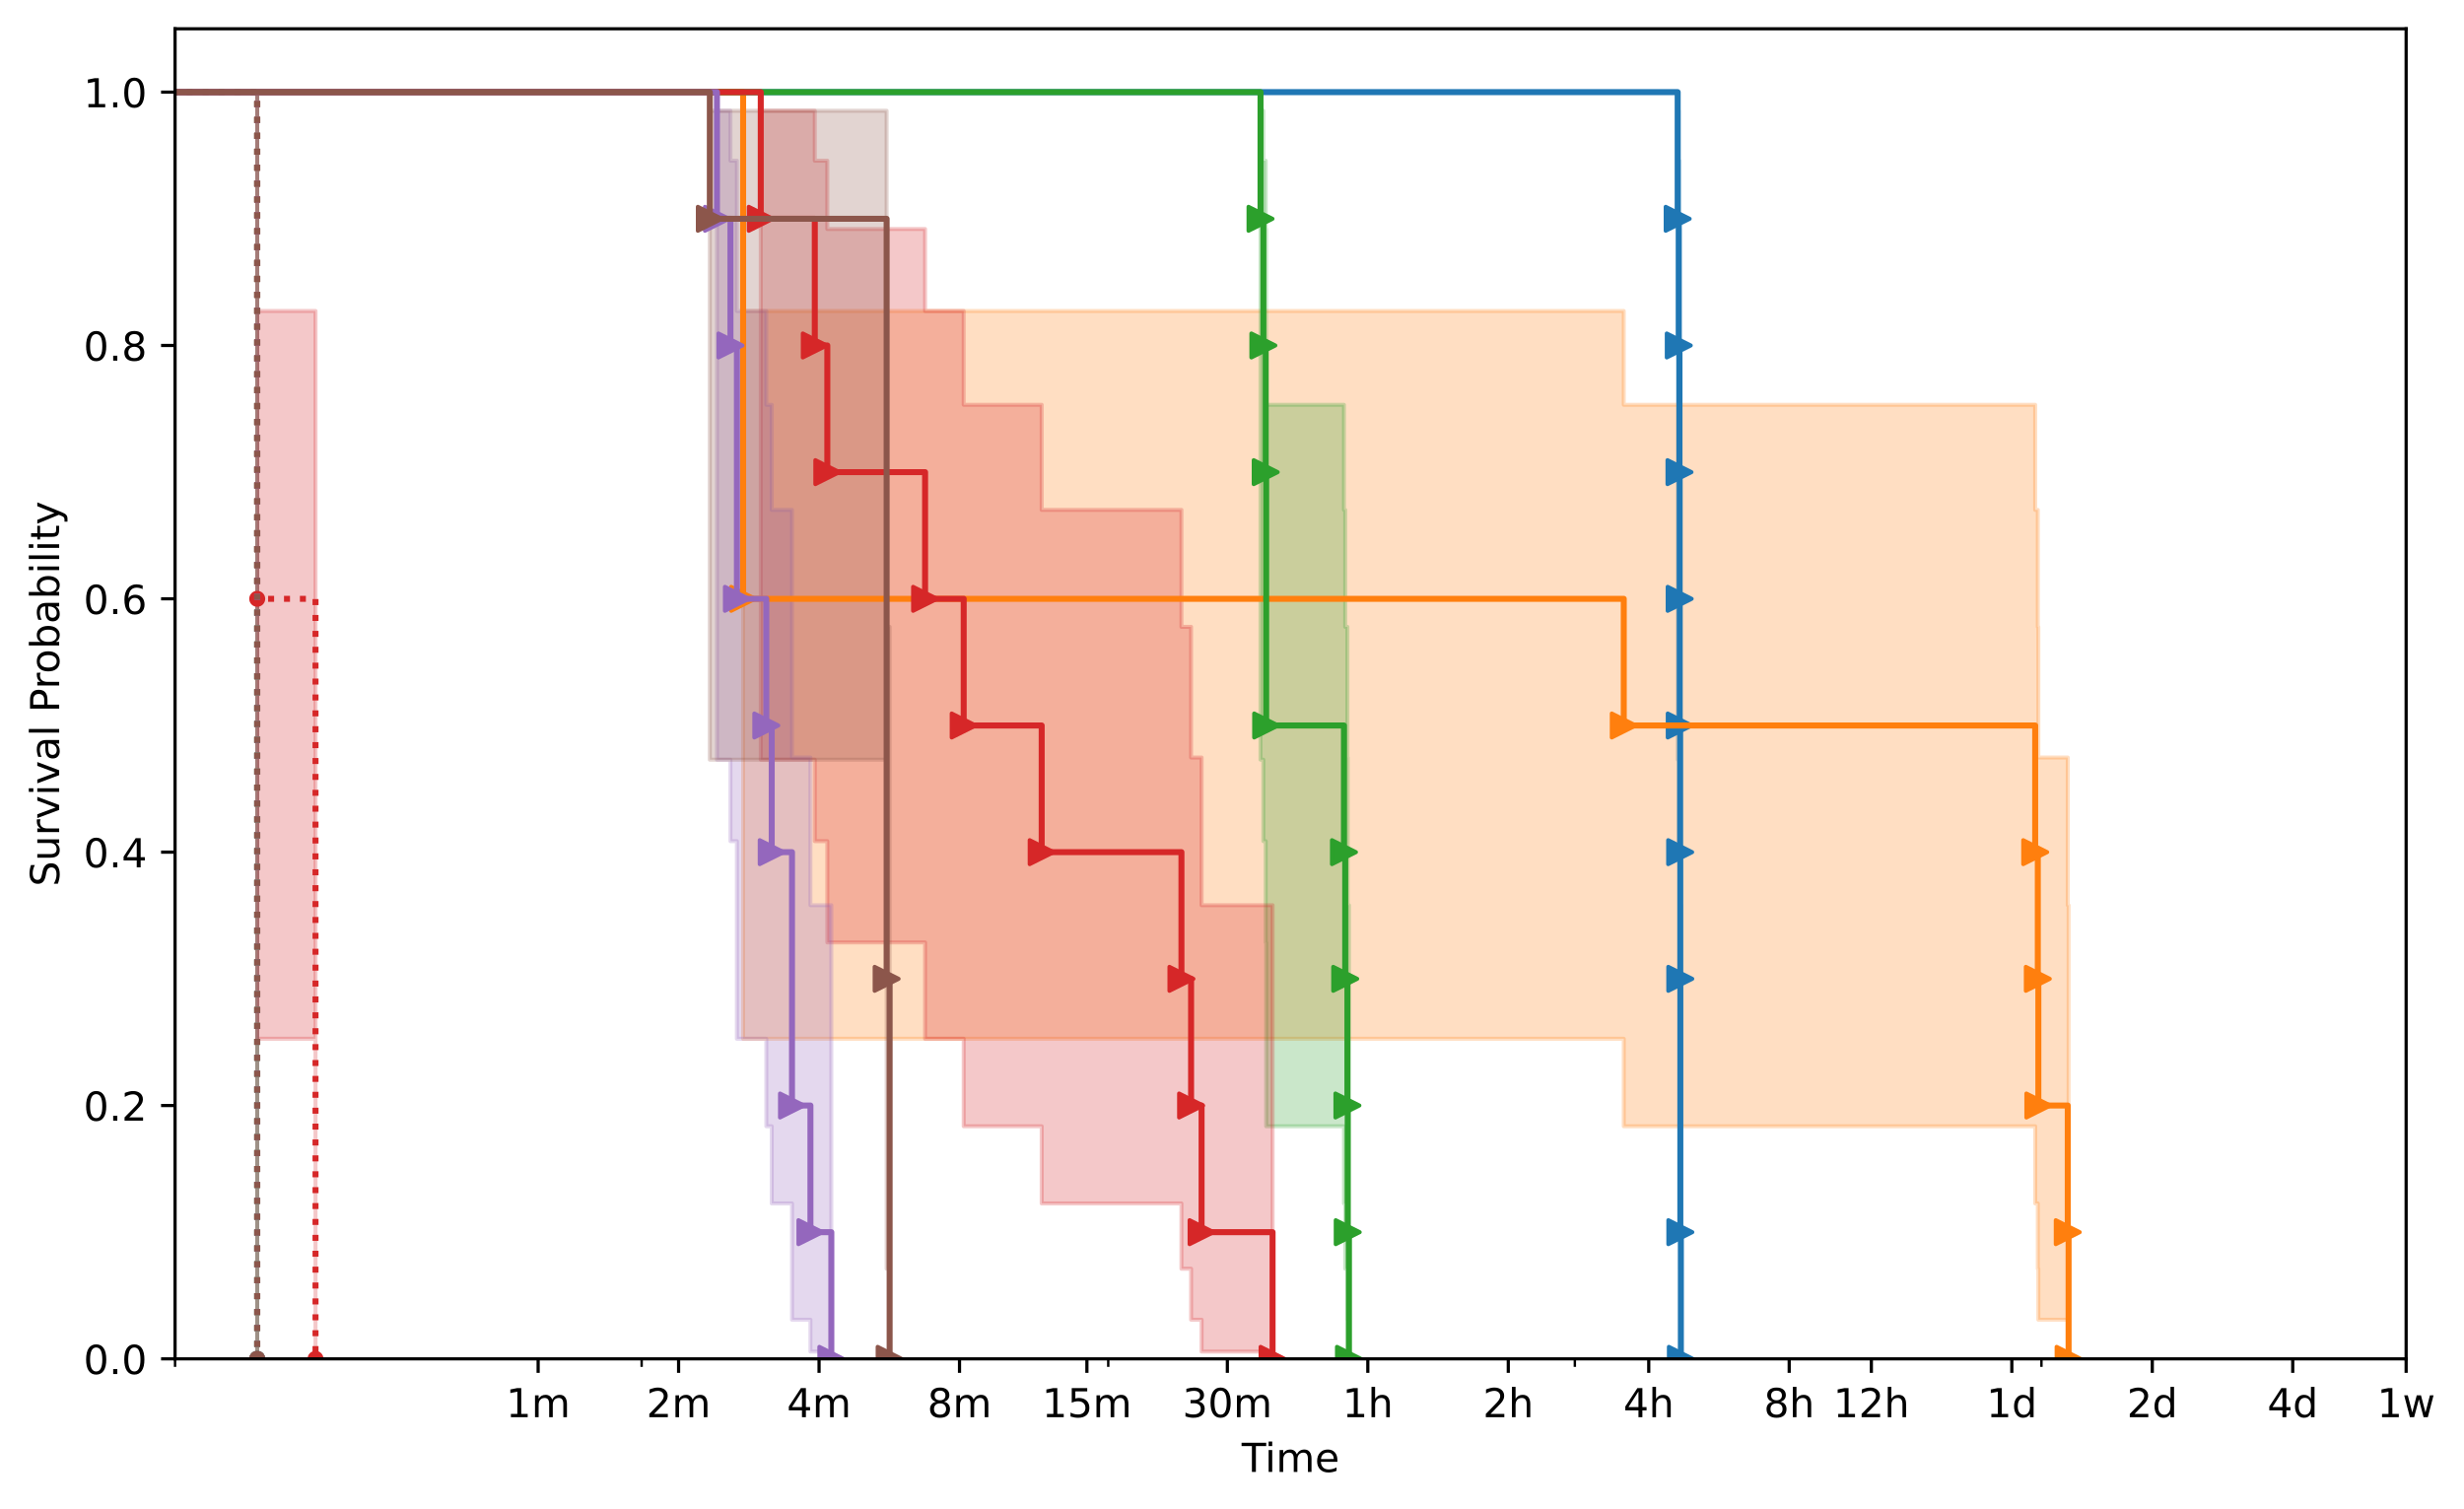 <?xml version="1.0" encoding="utf-8" standalone="no"?>
<!DOCTYPE svg PUBLIC "-//W3C//DTD SVG 1.1//EN"
  "http://www.w3.org/Graphics/SVG/1.1/DTD/svg11.dtd">
<!-- Created with matplotlib (https://matplotlib.org/) -->
<svg height="377.396pt" version="1.1" viewBox="0 0 616.252 377.396" width="616.252pt" xmlns="http://www.w3.org/2000/svg" xmlns:xlink="http://www.w3.org/1999/xlink">
 <defs>
  <style type="text/css">
*{stroke-linecap:butt;stroke-linejoin:round;}
  </style>
 </defs>
 <g id="figure_1">
  <g id="patch_1">
   <path d="M 0 377.396 
L 616.252 377.396 
L 616.252 0 
L 0 0 
z
" style="fill:#ffffff;"/>
  </g>
  <g id="axes_1">
   <g id="patch_2">
    <path d="M 43.781 339.84 
L 601.781 339.84 
L 601.781 7.2 
L 43.781 7.2 
z
" style="fill:#ffffff;"/>
   </g>
   <g id="PolyCollection_1">
    <defs>
     <path d="M -167.45 -354.356 
L -167.45 -354.356 
L 64.331 -354.356 
L 64.331 -37.556 
L 64.331 -37.556 
L 64.331 -37.556 
L 64.331 -354.356 
L -167.45 -354.356 
z
" id="m54891a802f" style="stroke:#1f77b4;stroke-opacity:0.25;"/>
    </defs>
    <g clip-path="url(#p98252a4593)">
     <use style="fill:#1f77b4;fill-opacity:0.25;stroke:#1f77b4;stroke-opacity:0.25;" x="0" xlink:href="#m54891a802f" y="377.396"/>
    </g>
   </g>
   <g id="PolyCollection_2">
    <defs>
     <path d="M -167.45 -354.356 
L -167.45 -354.356 
L 419.589 -354.356 
L 419.589 -187.406 
L 419.863 -187.406 
L 419.863 -167.029 
L 420.045 -167.029 
L 420.045 -141.694 
L 420.09 -141.694 
L 420.09 -117.602 
L 420.105 -117.602 
L 420.105 -95.723 
L 420.211 -95.723 
L 420.211 -76.425 
L 420.241 -76.425 
L 420.241 -60.092 
L 420.256 -60.092 
L 420.256 -39.369 
L 420.391 -39.369 
L 420.391 -37.556 
L 420.391 -37.556 
L 420.391 -37.556 
L 420.391 -151.011 
L 420.256 -151.011 
L 420.256 -220.625 
L 420.241 -220.625 
L 420.241 -249.877 
L 420.211 -249.877 
L 420.211 -276.162 
L 420.105 -276.162 
L 420.105 -299.62 
L 420.09 -299.62 
L 420.09 -320.126 
L 420.045 -320.126 
L 420.045 -337.209 
L 419.863 -337.209 
L 419.863 -349.693 
L 419.589 -349.693 
L 419.589 -354.356 
L -167.45 -354.356 
z
" id="mac7ba0c24f" style="stroke:#1f77b4;stroke-opacity:0.25;"/>
    </defs>
    <g clip-path="url(#p98252a4593)">
     <use style="fill:#1f77b4;fill-opacity:0.25;stroke:#1f77b4;stroke-opacity:0.25;" x="0" xlink:href="#mac7ba0c24f" y="377.396"/>
    </g>
   </g>
   <g id="PolyCollection_3">
    <defs>
     <path d="M -167.45 -354.356 
L -167.45 -354.356 
L 64.331 -354.356 
L 64.331 -37.556 
L 64.331 -37.556 
L 64.331 -37.556 
L 64.331 -354.356 
L -167.45 -354.356 
z
" id="mb3a13f80ad" style="stroke:#ff7f0e;stroke-opacity:0.25;"/>
    </defs>
    <g clip-path="url(#p98252a4593)">
     <use style="fill:#ff7f0e;fill-opacity:0.25;stroke:#ff7f0e;stroke-opacity:0.25;" x="0" xlink:href="#mb3a13f80ad" y="377.396"/>
    </g>
   </g>
   <g id="PolyCollection_4">
    <path clip-path="url(#p98252a4593)" d="M -167.45 23.04 
L -167.45 23.04 
L 185.858 23.04 
L 185.858 259.794 
L 406.106 259.794 
L 406.106 281.674 
L 509.007 281.674 
L 509.007 300.971 
L 509.662 300.971 
L 509.662 317.305 
L 509.796 317.305 
L 509.796 330.048 
L 517.15 330.048 
L 517.15 338.027 
L 517.363 338.027 
L 517.363 339.84 
L 517.363 339.84 
L 517.363 339.84 
L 517.363 226.385 
L 517.15 226.385 
L 517.15 189.45 
L 509.796 189.45 
L 509.796 156.772 
L 509.662 156.772 
L 509.662 127.519 
L 509.007 127.519 
L 509.007 101.234 
L 406.106 101.234 
L 406.106 77.776 
L 185.858 77.776 
L 185.858 23.04 
L -167.45 23.04 
z
" style="fill:#ff7f0e;fill-opacity:0.25;stroke:#ff7f0e;stroke-opacity:0.25;"/>
   </g>
   <g id="PolyCollection_5">
    <defs>
     <path d="M -167.45 -354.356 
L -167.45 -354.356 
L 64.331 -354.356 
L 64.331 -37.556 
L 64.331 -37.556 
L 64.331 -37.556 
L 64.331 -354.356 
L -167.45 -354.356 
z
" id="md9ee303f50" style="stroke:#2ca02c;stroke-opacity:0.25;"/>
    </defs>
    <g clip-path="url(#p98252a4593)">
     <use style="fill:#2ca02c;fill-opacity:0.25;stroke:#2ca02c;stroke-opacity:0.25;" x="0" xlink:href="#md9ee303f50" y="377.396"/>
    </g>
   </g>
   <g id="PolyCollection_6">
    <defs>
     <path d="M -167.45 -354.356 
L -167.45 -354.356 
L 315.258 -354.356 
L 315.258 -187.406 
L 315.97 -187.406 
L 315.97 -167.029 
L 316.556 -167.029 
L 316.556 -141.694 
L 316.672 -141.694 
L 316.672 -95.723 
L 336.125 -95.723 
L 336.125 -76.425 
L 336.441 -76.425 
L 336.441 -60.092 
L 336.989 -60.092 
L 336.989 -47.348 
L 337.066 -47.348 
L 337.066 -39.369 
L 337.376 -39.369 
L 337.376 -37.556 
L 337.376 -37.556 
L 337.376 -37.556 
L 337.376 -151.011 
L 337.066 -151.011 
L 337.066 -187.946 
L 336.989 -187.946 
L 336.989 -220.625 
L 336.441 -220.625 
L 336.441 -249.877 
L 336.125 -249.877 
L 336.125 -276.162 
L 316.672 -276.162 
L 316.672 -320.126 
L 316.556 -320.126 
L 316.556 -337.209 
L 315.97 -337.209 
L 315.97 -349.693 
L 315.258 -349.693 
L 315.258 -354.356 
L -167.45 -354.356 
z
" id="m2d5ac09f25" style="stroke:#2ca02c;stroke-opacity:0.25;"/>
    </defs>
    <g clip-path="url(#p98252a4593)">
     <use style="fill:#2ca02c;fill-opacity:0.25;stroke:#2ca02c;stroke-opacity:0.25;" x="0" xlink:href="#m2d5ac09f25" y="377.396"/>
    </g>
   </g>
   <g id="PolyCollection_7">
    <defs>
     <path d="M -167.45 -354.356 
L -167.45 -354.356 
L 64.331 -354.356 
L 64.331 -117.602 
L 78.911 -117.602 
L 78.911 -37.556 
L 78.911 -37.556 
L 78.911 -37.556 
L 78.911 -299.62 
L 64.331 -299.62 
L 64.331 -354.356 
L -167.45 -354.356 
z
" id="mefadd3a4c2" style="stroke:#d62728;stroke-opacity:0.25;"/>
    </defs>
    <g clip-path="url(#p98252a4593)">
     <use style="fill:#d62728;fill-opacity:0.25;stroke:#d62728;stroke-opacity:0.25;" x="0" xlink:href="#mefadd3a4c2" y="377.396"/>
    </g>
   </g>
   <g id="PolyCollection_8">
    <defs>
     <path d="M -167.45 -354.356 
L -167.45 -354.356 
L 190.268 -354.356 
L 190.268 -187.406 
L 203.781 -187.406 
L 203.781 -167.029 
L 206.917 -167.029 
L 206.917 -141.694 
L 231.367 -141.694 
L 231.367 -117.602 
L 241.022 -117.602 
L 241.022 -95.723 
L 260.526 -95.723 
L 260.526 -76.425 
L 295.48 -76.425 
L 295.48 -60.092 
L 297.893 -60.092 
L 297.893 -47.348 
L 300.518 -47.348 
L 300.518 -39.369 
L 318.274 -39.369 
L 318.274 -37.556 
L 318.274 -37.556 
L 318.274 -37.556 
L 318.274 -151.011 
L 300.518 -151.011 
L 300.518 -187.946 
L 297.893 -187.946 
L 297.893 -220.625 
L 295.48 -220.625 
L 295.48 -249.877 
L 260.526 -249.877 
L 260.526 -276.162 
L 241.022 -276.162 
L 241.022 -299.62 
L 231.367 -299.62 
L 231.367 -320.126 
L 206.917 -320.126 
L 206.917 -337.209 
L 203.781 -337.209 
L 203.781 -349.693 
L 190.268 -349.693 
L 190.268 -354.356 
L -167.45 -354.356 
z
" id="maeafeda8af" style="stroke:#d62728;stroke-opacity:0.25;"/>
    </defs>
    <g clip-path="url(#p98252a4593)">
     <use style="fill:#d62728;fill-opacity:0.25;stroke:#d62728;stroke-opacity:0.25;" x="0" xlink:href="#maeafeda8af" y="377.396"/>
    </g>
   </g>
   <g id="PolyCollection_9">
    <defs>
     <path d="M -167.45 -354.356 
L -167.45 -354.356 
L 64.331 -354.356 
L 64.331 -37.556 
L 64.331 -37.556 
L 64.331 -37.556 
L 64.331 -354.356 
L -167.45 -354.356 
z
" id="md7a96987ba" style="stroke:#9467bd;stroke-opacity:0.25;"/>
    </defs>
    <g clip-path="url(#p98252a4593)">
     <use style="fill:#9467bd;fill-opacity:0.25;stroke:#9467bd;stroke-opacity:0.25;" x="0" xlink:href="#md7a96987ba" y="377.396"/>
    </g>
   </g>
   <g id="PolyCollection_10">
    <defs>
     <path d="M -167.45 -354.356 
L -167.45 -354.356 
L 179.309 -354.356 
L 179.309 -187.406 
L 182.689 -187.406 
L 182.689 -167.029 
L 184.299 -167.029 
L 184.299 -117.602 
L 191.656 -117.602 
L 191.656 -95.723 
L 193.008 -95.723 
L 193.008 -76.425 
L 198.08 -76.425 
L 198.08 -47.348 
L 202.691 -47.348 
L 202.691 -39.369 
L 207.92 -39.369 
L 207.92 -37.556 
L 207.92 -37.556 
L 207.92 -37.556 
L 207.92 -151.011 
L 202.691 -151.011 
L 202.691 -187.946 
L 198.08 -187.946 
L 198.08 -249.877 
L 193.008 -249.877 
L 193.008 -276.162 
L 191.656 -276.162 
L 191.656 -299.62 
L 184.299 -299.62 
L 184.299 -337.209 
L 182.689 -337.209 
L 182.689 -349.693 
L 179.309 -349.693 
L 179.309 -354.356 
L -167.45 -354.356 
z
" id="m20ec5d61ce" style="stroke:#9467bd;stroke-opacity:0.25;"/>
    </defs>
    <g clip-path="url(#p98252a4593)">
     <use style="fill:#9467bd;fill-opacity:0.25;stroke:#9467bd;stroke-opacity:0.25;" x="0" xlink:href="#m20ec5d61ce" y="377.396"/>
    </g>
   </g>
   <g id="PolyCollection_11">
    <defs>
     <path d="M -167.45 -354.356 
L -167.45 -354.356 
L 64.331 -354.356 
L 64.331 -37.556 
L 64.331 -37.556 
L 64.331 -37.556 
L 64.331 -354.356 
L -167.45 -354.356 
z
" id="mefad5dcd53" style="stroke:#8c564b;stroke-opacity:0.25;"/>
    </defs>
    <g clip-path="url(#p98252a4593)">
     <use style="fill:#8c564b;fill-opacity:0.25;stroke:#8c564b;stroke-opacity:0.25;" x="0" xlink:href="#mefad5dcd53" y="377.396"/>
    </g>
   </g>
   <g id="PolyCollection_12">
    <defs>
     <path d="M -167.45 -354.356 
L -167.45 -354.356 
L 177.531 -354.356 
L 177.531 -187.406 
L 221.749 -187.406 
L 221.749 -60.092 
L 222.5 -60.092 
L 222.5 -37.556 
L 222.5 -37.556 
L 222.5 -37.556 
L 222.5 -220.625 
L 221.749 -220.625 
L 221.749 -349.693 
L 177.531 -349.693 
L 177.531 -354.356 
L -167.45 -354.356 
z
" id="md0cc5d05d1" style="stroke:#8c564b;stroke-opacity:0.25;"/>
    </defs>
    <g clip-path="url(#p98252a4593)">
     <use style="fill:#8c564b;fill-opacity:0.25;stroke:#8c564b;stroke-opacity:0.25;" x="0" xlink:href="#md0cc5d05d1" y="377.396"/>
    </g>
   </g>
   <g id="matplotlib.axis_1">
    <g id="xtick_1">
     <g id="line2d_1">
      <defs>
       <path d="M 0 0 
L 0 3.5 
" id="m6ba764fe90" style="stroke:#000000;stroke-width:0.8;"/>
      </defs>
      <g>
       <use style="stroke:#000000;stroke-width:0.8;" x="134.589" xlink:href="#m6ba764fe90" y="339.84"/>
      </g>
     </g>
     <g id="text_1">
      <!-- 1m -->
      <defs>
       <path d="M 12.406 8.297 
L 28.516 8.297 
L 28.516 63.922 
L 10.984 60.406 
L 10.984 69.391 
L 28.422 72.906 
L 38.281 72.906 
L 38.281 8.297 
L 54.391 8.297 
L 54.391 0 
L 12.406 0 
z
" id="DejaVuSans-49"/>
       <path d="M 52 44.188 
Q 55.375 50.25 60.062 53.125 
Q 64.75 56 71.094 56 
Q 79.641 56 84.281 50.016 
Q 88.922 44.047 88.922 33.016 
L 88.922 0 
L 79.891 0 
L 79.891 32.719 
Q 79.891 40.578 77.094 44.375 
Q 74.312 48.188 68.609 48.188 
Q 61.625 48.188 57.562 43.547 
Q 53.516 38.922 53.516 30.906 
L 53.516 0 
L 44.484 0 
L 44.484 32.719 
Q 44.484 40.625 41.703 44.406 
Q 38.922 48.188 33.109 48.188 
Q 26.219 48.188 22.156 43.531 
Q 18.109 38.875 18.109 30.906 
L 18.109 0 
L 9.078 0 
L 9.078 54.688 
L 18.109 54.688 
L 18.109 46.188 
Q 21.188 51.219 25.484 53.609 
Q 29.781 56 35.688 56 
Q 41.656 56 45.828 52.969 
Q 50 49.953 52 44.188 
z
" id="DejaVuSans-109"/>
      </defs>
      <g transform="translate(126.538 354.438)scale(0.1 -0.1)">
       <use xlink:href="#DejaVuSans-49"/>
       <use x="63.623" xlink:href="#DejaVuSans-109"/>
      </g>
     </g>
    </g>
    <g id="xtick_2">
     <g id="line2d_2">
      <g>
       <use style="stroke:#000000;stroke-width:0.8;" x="169.719" xlink:href="#m6ba764fe90" y="339.84"/>
      </g>
     </g>
     <g id="text_2">
      <!-- 2m -->
      <defs>
       <path d="M 19.188 8.297 
L 53.609 8.297 
L 53.609 0 
L 7.328 0 
L 7.328 8.297 
Q 12.938 14.109 22.625 23.891 
Q 32.328 33.688 34.812 36.531 
Q 39.547 41.844 41.422 45.531 
Q 43.312 49.219 43.312 52.781 
Q 43.312 58.594 39.234 62.25 
Q 35.156 65.922 28.609 65.922 
Q 23.969 65.922 18.812 64.312 
Q 13.672 62.703 7.812 59.422 
L 7.812 69.391 
Q 13.766 71.781 18.938 73 
Q 24.125 74.219 28.422 74.219 
Q 39.75 74.219 46.484 68.547 
Q 53.219 62.891 53.219 53.422 
Q 53.219 48.922 51.531 44.891 
Q 49.859 40.875 45.406 35.406 
Q 44.188 33.984 37.641 27.219 
Q 31.109 20.453 19.188 8.297 
z
" id="DejaVuSans-50"/>
      </defs>
      <g transform="translate(161.667 354.438)scale(0.1 -0.1)">
       <use xlink:href="#DejaVuSans-50"/>
       <use x="63.623" xlink:href="#DejaVuSans-109"/>
      </g>
     </g>
    </g>
    <g id="xtick_3">
     <g id="line2d_3">
      <g>
       <use style="stroke:#000000;stroke-width:0.8;" x="204.848" xlink:href="#m6ba764fe90" y="339.84"/>
      </g>
     </g>
     <g id="text_3">
      <!-- 4m -->
      <defs>
       <path d="M 37.797 64.312 
L 12.891 25.391 
L 37.797 25.391 
z
M 35.203 72.906 
L 47.609 72.906 
L 47.609 25.391 
L 58.016 25.391 
L 58.016 17.188 
L 47.609 17.188 
L 47.609 0 
L 37.797 0 
L 37.797 17.188 
L 4.891 17.188 
L 4.891 26.703 
z
" id="DejaVuSans-52"/>
      </defs>
      <g transform="translate(196.796 354.438)scale(0.1 -0.1)">
       <use xlink:href="#DejaVuSans-52"/>
       <use x="63.623" xlink:href="#DejaVuSans-109"/>
      </g>
     </g>
    </g>
    <g id="xtick_4">
     <g id="line2d_4">
      <g>
       <use style="stroke:#000000;stroke-width:0.8;" x="239.977" xlink:href="#m6ba764fe90" y="339.84"/>
      </g>
     </g>
     <g id="text_4">
      <!-- 8m -->
      <defs>
       <path d="M 31.781 34.625 
Q 24.75 34.625 20.719 30.859 
Q 16.703 27.094 16.703 20.516 
Q 16.703 13.922 20.719 10.156 
Q 24.75 6.391 31.781 6.391 
Q 38.812 6.391 42.859 10.172 
Q 46.922 13.969 46.922 20.516 
Q 46.922 27.094 42.891 30.859 
Q 38.875 34.625 31.781 34.625 
z
M 21.922 38.812 
Q 15.578 40.375 12.031 44.719 
Q 8.5 49.078 8.5 55.328 
Q 8.5 64.062 14.719 69.141 
Q 20.953 74.219 31.781 74.219 
Q 42.672 74.219 48.875 69.141 
Q 55.078 64.062 55.078 55.328 
Q 55.078 49.078 51.531 44.719 
Q 48 40.375 41.703 38.812 
Q 48.828 37.156 52.797 32.312 
Q 56.781 27.484 56.781 20.516 
Q 56.781 9.906 50.312 4.234 
Q 43.844 -1.422 31.781 -1.422 
Q 19.734 -1.422 13.25 4.234 
Q 6.781 9.906 6.781 20.516 
Q 6.781 27.484 10.781 32.312 
Q 14.797 37.156 21.922 38.812 
z
M 18.312 54.391 
Q 18.312 48.734 21.844 45.562 
Q 25.391 42.391 31.781 42.391 
Q 38.141 42.391 41.719 45.562 
Q 45.312 48.734 45.312 54.391 
Q 45.312 60.062 41.719 63.234 
Q 38.141 66.406 31.781 66.406 
Q 25.391 66.406 21.844 63.234 
Q 18.312 60.062 18.312 54.391 
z
" id="DejaVuSans-56"/>
      </defs>
      <g transform="translate(231.926 354.438)scale(0.1 -0.1)">
       <use xlink:href="#DejaVuSans-56"/>
       <use x="63.623" xlink:href="#DejaVuSans-109"/>
      </g>
     </g>
    </g>
    <g id="xtick_5">
     <g id="line2d_5">
      <g>
       <use style="stroke:#000000;stroke-width:0.8;" x="271.836" xlink:href="#m6ba764fe90" y="339.84"/>
      </g>
     </g>
     <g id="text_5">
      <!-- 15m -->
      <defs>
       <path d="M 10.797 72.906 
L 49.516 72.906 
L 49.516 64.594 
L 19.828 64.594 
L 19.828 46.734 
Q 21.969 47.469 24.109 47.828 
Q 26.266 48.188 28.422 48.188 
Q 40.625 48.188 47.75 41.5 
Q 54.891 34.812 54.891 23.391 
Q 54.891 11.625 47.562 5.094 
Q 40.234 -1.422 26.906 -1.422 
Q 22.312 -1.422 17.547 -0.641 
Q 12.797 0.141 7.719 1.703 
L 7.719 11.625 
Q 12.109 9.234 16.797 8.062 
Q 21.484 6.891 26.703 6.891 
Q 35.156 6.891 40.078 11.328 
Q 45.016 15.766 45.016 23.391 
Q 45.016 31 40.078 35.438 
Q 35.156 39.891 26.703 39.891 
Q 22.75 39.891 18.812 39.016 
Q 14.891 38.141 10.797 36.281 
z
" id="DejaVuSans-53"/>
      </defs>
      <g transform="translate(260.603 354.438)scale(0.1 -0.1)">
       <use xlink:href="#DejaVuSans-49"/>
       <use x="63.623" xlink:href="#DejaVuSans-53"/>
       <use x="127.246" xlink:href="#DejaVuSans-109"/>
      </g>
     </g>
    </g>
    <g id="xtick_6">
     <g id="line2d_6">
      <g>
       <use style="stroke:#000000;stroke-width:0.8;" x="306.965" xlink:href="#m6ba764fe90" y="339.84"/>
      </g>
     </g>
     <g id="text_6">
      <!-- 30m -->
      <defs>
       <path d="M 40.578 39.312 
Q 47.656 37.797 51.625 33 
Q 55.609 28.219 55.609 21.188 
Q 55.609 10.406 48.188 4.484 
Q 40.766 -1.422 27.094 -1.422 
Q 22.516 -1.422 17.656 -0.516 
Q 12.797 0.391 7.625 2.203 
L 7.625 11.719 
Q 11.719 9.328 16.594 8.109 
Q 21.484 6.891 26.812 6.891 
Q 36.078 6.891 40.938 10.547 
Q 45.797 14.203 45.797 21.188 
Q 45.797 27.641 41.281 31.266 
Q 36.766 34.906 28.719 34.906 
L 20.219 34.906 
L 20.219 43.016 
L 29.109 43.016 
Q 36.375 43.016 40.234 45.922 
Q 44.094 48.828 44.094 54.297 
Q 44.094 59.906 40.109 62.906 
Q 36.141 65.922 28.719 65.922 
Q 24.656 65.922 20.016 65.031 
Q 15.375 64.156 9.812 62.312 
L 9.812 71.094 
Q 15.438 72.656 20.344 73.438 
Q 25.25 74.219 29.594 74.219 
Q 40.828 74.219 47.359 69.109 
Q 53.906 64.016 53.906 55.328 
Q 53.906 49.266 50.438 45.094 
Q 46.969 40.922 40.578 39.312 
z
" id="DejaVuSans-51"/>
       <path d="M 31.781 66.406 
Q 24.172 66.406 20.328 58.906 
Q 16.5 51.422 16.5 36.375 
Q 16.5 21.391 20.328 13.891 
Q 24.172 6.391 31.781 6.391 
Q 39.453 6.391 43.281 13.891 
Q 47.125 21.391 47.125 36.375 
Q 47.125 51.422 43.281 58.906 
Q 39.453 66.406 31.781 66.406 
z
M 31.781 74.219 
Q 44.047 74.219 50.516 64.516 
Q 56.984 54.828 56.984 36.375 
Q 56.984 17.969 50.516 8.266 
Q 44.047 -1.422 31.781 -1.422 
Q 19.531 -1.422 13.062 8.266 
Q 6.594 17.969 6.594 36.375 
Q 6.594 54.828 13.062 64.516 
Q 19.531 74.219 31.781 74.219 
z
" id="DejaVuSans-48"/>
      </defs>
      <g transform="translate(295.732 354.438)scale(0.1 -0.1)">
       <use xlink:href="#DejaVuSans-51"/>
       <use x="63.623" xlink:href="#DejaVuSans-48"/>
       <use x="127.246" xlink:href="#DejaVuSans-109"/>
      </g>
     </g>
    </g>
    <g id="xtick_7">
     <g id="line2d_7">
      <g>
       <use style="stroke:#000000;stroke-width:0.8;" x="342.094" xlink:href="#m6ba764fe90" y="339.84"/>
      </g>
     </g>
     <g id="text_7">
      <!-- 1h -->
      <defs>
       <path d="M 54.891 33.016 
L 54.891 0 
L 45.906 0 
L 45.906 32.719 
Q 45.906 40.484 42.875 44.328 
Q 39.844 48.188 33.797 48.188 
Q 26.516 48.188 22.312 43.547 
Q 18.109 38.922 18.109 30.906 
L 18.109 0 
L 9.078 0 
L 9.078 75.984 
L 18.109 75.984 
L 18.109 46.188 
Q 21.344 51.125 25.703 53.562 
Q 30.078 56 35.797 56 
Q 45.219 56 50.047 50.172 
Q 54.891 44.344 54.891 33.016 
z
" id="DejaVuSans-104"/>
      </defs>
      <g transform="translate(335.744 354.438)scale(0.1 -0.1)">
       <use xlink:href="#DejaVuSans-49"/>
       <use x="63.623" xlink:href="#DejaVuSans-104"/>
      </g>
     </g>
    </g>
    <g id="xtick_8">
     <g id="line2d_8">
      <g>
       <use style="stroke:#000000;stroke-width:0.8;" x="377.224" xlink:href="#m6ba764fe90" y="339.84"/>
      </g>
     </g>
     <g id="text_8">
      <!-- 2h -->
      <g transform="translate(370.874 354.438)scale(0.1 -0.1)">
       <use xlink:href="#DejaVuSans-50"/>
       <use x="63.623" xlink:href="#DejaVuSans-104"/>
      </g>
     </g>
    </g>
    <g id="xtick_9">
     <g id="line2d_9">
      <g>
       <use style="stroke:#000000;stroke-width:0.8;" x="412.353" xlink:href="#m6ba764fe90" y="339.84"/>
      </g>
     </g>
     <g id="text_9">
      <!-- 4h -->
      <g transform="translate(406.003 354.438)scale(0.1 -0.1)">
       <use xlink:href="#DejaVuSans-52"/>
       <use x="63.623" xlink:href="#DejaVuSans-104"/>
      </g>
     </g>
    </g>
    <g id="xtick_10">
     <g id="line2d_10">
      <g>
       <use style="stroke:#000000;stroke-width:0.8;" x="447.482" xlink:href="#m6ba764fe90" y="339.84"/>
      </g>
     </g>
     <g id="text_10">
      <!-- 8h -->
      <g transform="translate(441.132 354.438)scale(0.1 -0.1)">
       <use xlink:href="#DejaVuSans-56"/>
       <use x="63.623" xlink:href="#DejaVuSans-104"/>
      </g>
     </g>
    </g>
    <g id="xtick_11">
     <g id="line2d_11">
      <g>
       <use style="stroke:#000000;stroke-width:0.8;" x="468.031" xlink:href="#m6ba764fe90" y="339.84"/>
      </g>
     </g>
     <g id="text_11">
      <!-- 12h -->
      <g transform="translate(458.5 354.438)scale(0.1 -0.1)">
       <use xlink:href="#DejaVuSans-49"/>
       <use x="63.623" xlink:href="#DejaVuSans-50"/>
       <use x="127.246" xlink:href="#DejaVuSans-104"/>
      </g>
     </g>
    </g>
    <g id="xtick_12">
     <g id="line2d_12">
      <g>
       <use style="stroke:#000000;stroke-width:0.8;" x="503.161" xlink:href="#m6ba764fe90" y="339.84"/>
      </g>
     </g>
     <g id="text_12">
      <!-- 1d -->
      <defs>
       <path d="M 45.406 46.391 
L 45.406 75.984 
L 54.391 75.984 
L 54.391 0 
L 45.406 0 
L 45.406 8.203 
Q 42.578 3.328 38.25 0.953 
Q 33.938 -1.422 27.875 -1.422 
Q 17.969 -1.422 11.734 6.484 
Q 5.516 14.406 5.516 27.297 
Q 5.516 40.188 11.734 48.094 
Q 17.969 56 27.875 56 
Q 33.938 56 38.25 53.625 
Q 42.578 51.266 45.406 46.391 
z
M 14.797 27.297 
Q 14.797 17.391 18.875 11.75 
Q 22.953 6.109 30.078 6.109 
Q 37.203 6.109 41.297 11.75 
Q 45.406 17.391 45.406 27.297 
Q 45.406 37.203 41.297 42.844 
Q 37.203 48.484 30.078 48.484 
Q 22.953 48.484 18.875 42.844 
Q 14.797 37.203 14.797 27.297 
z
" id="DejaVuSans-100"/>
      </defs>
      <g transform="translate(496.805 354.438)scale(0.1 -0.1)">
       <use xlink:href="#DejaVuSans-49"/>
       <use x="63.623" xlink:href="#DejaVuSans-100"/>
      </g>
     </g>
    </g>
    <g id="xtick_13">
     <g id="line2d_13">
      <g>
       <use style="stroke:#000000;stroke-width:0.8;" x="538.29" xlink:href="#m6ba764fe90" y="339.84"/>
      </g>
     </g>
     <g id="text_13">
      <!-- 2d -->
      <g transform="translate(531.935 354.438)scale(0.1 -0.1)">
       <use xlink:href="#DejaVuSans-50"/>
       <use x="63.623" xlink:href="#DejaVuSans-100"/>
      </g>
     </g>
    </g>
    <g id="xtick_14">
     <g id="line2d_14">
      <g>
       <use style="stroke:#000000;stroke-width:0.8;" x="573.419" xlink:href="#m6ba764fe90" y="339.84"/>
      </g>
     </g>
     <g id="text_14">
      <!-- 4d -->
      <g transform="translate(567.064 354.438)scale(0.1 -0.1)">
       <use xlink:href="#DejaVuSans-52"/>
       <use x="63.623" xlink:href="#DejaVuSans-100"/>
      </g>
     </g>
    </g>
    <g id="xtick_15">
     <g id="line2d_15">
      <g>
       <use style="stroke:#000000;stroke-width:0.8;" x="601.781" xlink:href="#m6ba764fe90" y="339.84"/>
      </g>
     </g>
     <g id="text_15">
      <!-- 1w -->
      <defs>
       <path d="M 4.203 54.688 
L 13.188 54.688 
L 24.422 12.016 
L 35.594 54.688 
L 46.188 54.688 
L 57.422 12.016 
L 68.609 54.688 
L 77.594 54.688 
L 63.281 0 
L 52.688 0 
L 40.922 44.828 
L 29.109 0 
L 18.5 0 
z
" id="DejaVuSans-119"/>
      </defs>
      <g transform="translate(594.511 354.438)scale(0.1 -0.1)">
       <use xlink:href="#DejaVuSans-49"/>
       <use x="63.623" xlink:href="#DejaVuSans-119"/>
      </g>
     </g>
    </g>
    <g id="xtick_16">
     <g id="line2d_16">
      <defs>
       <path d="M 0 0 
L 0 2 
" id="m34cf7338bc" style="stroke:#000000;stroke-width:0.6;"/>
      </defs>
      <g>
       <use style="stroke:#000000;stroke-width:0.6;" x="43.781" xlink:href="#m34cf7338bc" y="339.84"/>
      </g>
     </g>
    </g>
    <g id="xtick_17">
     <g id="line2d_17">
      <g>
       <use style="stroke:#000000;stroke-width:0.6;" x="160.478" xlink:href="#m34cf7338bc" y="339.84"/>
      </g>
     </g>
    </g>
    <g id="xtick_18">
     <g id="line2d_18">
      <g>
       <use style="stroke:#000000;stroke-width:0.6;" x="277.175" xlink:href="#m34cf7338bc" y="339.84"/>
      </g>
     </g>
    </g>
    <g id="xtick_19">
     <g id="line2d_19">
      <g>
       <use style="stroke:#000000;stroke-width:0.6;" x="393.872" xlink:href="#m34cf7338bc" y="339.84"/>
      </g>
     </g>
    </g>
    <g id="xtick_20">
     <g id="line2d_20">
      <g>
       <use style="stroke:#000000;stroke-width:0.6;" x="510.569" xlink:href="#m34cf7338bc" y="339.84"/>
      </g>
     </g>
    </g>
    <g id="text_16">
     <!-- Time -->
     <defs>
      <path d="M -0.297 72.906 
L 61.375 72.906 
L 61.375 64.594 
L 35.5 64.594 
L 35.5 0 
L 25.594 0 
L 25.594 64.594 
L -0.297 64.594 
z
" id="DejaVuSans-84"/>
      <path d="M 9.422 54.688 
L 18.406 54.688 
L 18.406 0 
L 9.422 0 
z
M 9.422 75.984 
L 18.406 75.984 
L 18.406 64.594 
L 9.422 64.594 
z
" id="DejaVuSans-105"/>
      <path d="M 56.203 29.594 
L 56.203 25.203 
L 14.891 25.203 
Q 15.484 15.922 20.484 11.062 
Q 25.484 6.203 34.422 6.203 
Q 39.594 6.203 44.453 7.469 
Q 49.312 8.734 54.109 11.281 
L 54.109 2.781 
Q 49.266 0.734 44.188 -0.344 
Q 39.109 -1.422 33.891 -1.422 
Q 20.797 -1.422 13.156 6.188 
Q 5.516 13.812 5.516 26.812 
Q 5.516 40.234 12.766 48.109 
Q 20.016 56 32.328 56 
Q 43.359 56 49.781 48.891 
Q 56.203 41.797 56.203 29.594 
z
M 47.219 32.234 
Q 47.125 39.594 43.094 43.984 
Q 39.062 48.391 32.422 48.391 
Q 24.906 48.391 20.391 44.141 
Q 15.875 39.891 15.188 32.172 
z
" id="DejaVuSans-101"/>
     </defs>
     <g transform="translate(310.548 368.117)scale(0.1 -0.1)">
      <use xlink:href="#DejaVuSans-84"/>
      <use x="57.959" xlink:href="#DejaVuSans-105"/>
      <use x="85.742" xlink:href="#DejaVuSans-109"/>
      <use x="183.154" xlink:href="#DejaVuSans-101"/>
     </g>
    </g>
   </g>
   <g id="matplotlib.axis_2">
    <g id="ytick_1">
     <g id="line2d_21">
      <defs>
       <path d="M 0 0 
L -3.5 0 
" id="mc483d92404" style="stroke:#000000;stroke-width:0.8;"/>
      </defs>
      <g>
       <use style="stroke:#000000;stroke-width:0.8;" x="43.781" xlink:href="#mc483d92404" y="339.84"/>
      </g>
     </g>
     <g id="text_17">
      <!-- 0.0 -->
      <defs>
       <path d="M 10.688 12.406 
L 21 12.406 
L 21 0 
L 10.688 0 
z
" id="DejaVuSans-46"/>
      </defs>
      <g transform="translate(20.878 343.639)scale(0.1 -0.1)">
       <use xlink:href="#DejaVuSans-48"/>
       <use x="63.623" xlink:href="#DejaVuSans-46"/>
       <use x="95.41" xlink:href="#DejaVuSans-48"/>
      </g>
     </g>
    </g>
    <g id="ytick_2">
     <g id="line2d_22">
      <g>
       <use style="stroke:#000000;stroke-width:0.8;" x="43.781" xlink:href="#mc483d92404" y="276.48"/>
      </g>
     </g>
     <g id="text_18">
      <!-- 0.2 -->
      <g transform="translate(20.878 280.279)scale(0.1 -0.1)">
       <use xlink:href="#DejaVuSans-48"/>
       <use x="63.623" xlink:href="#DejaVuSans-46"/>
       <use x="95.41" xlink:href="#DejaVuSans-50"/>
      </g>
     </g>
    </g>
    <g id="ytick_3">
     <g id="line2d_23">
      <g>
       <use style="stroke:#000000;stroke-width:0.8;" x="43.781" xlink:href="#mc483d92404" y="213.12"/>
      </g>
     </g>
     <g id="text_19">
      <!-- 0.4 -->
      <g transform="translate(20.878 216.919)scale(0.1 -0.1)">
       <use xlink:href="#DejaVuSans-48"/>
       <use x="63.623" xlink:href="#DejaVuSans-46"/>
       <use x="95.41" xlink:href="#DejaVuSans-52"/>
      </g>
     </g>
    </g>
    <g id="ytick_4">
     <g id="line2d_24">
      <g>
       <use style="stroke:#000000;stroke-width:0.8;" x="43.781" xlink:href="#mc483d92404" y="149.76"/>
      </g>
     </g>
     <g id="text_20">
      <!-- 0.6 -->
      <defs>
       <path d="M 33.016 40.375 
Q 26.375 40.375 22.484 35.828 
Q 18.609 31.297 18.609 23.391 
Q 18.609 15.531 22.484 10.953 
Q 26.375 6.391 33.016 6.391 
Q 39.656 6.391 43.531 10.953 
Q 47.406 15.531 47.406 23.391 
Q 47.406 31.297 43.531 35.828 
Q 39.656 40.375 33.016 40.375 
z
M 52.594 71.297 
L 52.594 62.312 
Q 48.875 64.062 45.094 64.984 
Q 41.312 65.922 37.594 65.922 
Q 27.828 65.922 22.672 59.328 
Q 17.531 52.734 16.797 39.406 
Q 19.672 43.656 24.016 45.922 
Q 28.375 48.188 33.594 48.188 
Q 44.578 48.188 50.953 41.516 
Q 57.328 34.859 57.328 23.391 
Q 57.328 12.156 50.688 5.359 
Q 44.047 -1.422 33.016 -1.422 
Q 20.359 -1.422 13.672 8.266 
Q 6.984 17.969 6.984 36.375 
Q 6.984 53.656 15.188 63.938 
Q 23.391 74.219 37.203 74.219 
Q 40.922 74.219 44.703 73.484 
Q 48.484 72.75 52.594 71.297 
z
" id="DejaVuSans-54"/>
      </defs>
      <g transform="translate(20.878 153.559)scale(0.1 -0.1)">
       <use xlink:href="#DejaVuSans-48"/>
       <use x="63.623" xlink:href="#DejaVuSans-46"/>
       <use x="95.41" xlink:href="#DejaVuSans-54"/>
      </g>
     </g>
    </g>
    <g id="ytick_5">
     <g id="line2d_25">
      <g>
       <use style="stroke:#000000;stroke-width:0.8;" x="43.781" xlink:href="#mc483d92404" y="86.4"/>
      </g>
     </g>
     <g id="text_21">
      <!-- 0.8 -->
      <g transform="translate(20.878 90.199)scale(0.1 -0.1)">
       <use xlink:href="#DejaVuSans-48"/>
       <use x="63.623" xlink:href="#DejaVuSans-46"/>
       <use x="95.41" xlink:href="#DejaVuSans-56"/>
      </g>
     </g>
    </g>
    <g id="ytick_6">
     <g id="line2d_26">
      <g>
       <use style="stroke:#000000;stroke-width:0.8;" x="43.781" xlink:href="#mc483d92404" y="23.04"/>
      </g>
     </g>
     <g id="text_22">
      <!-- 1.0 -->
      <g transform="translate(20.878 26.839)scale(0.1 -0.1)">
       <use xlink:href="#DejaVuSans-49"/>
       <use x="63.623" xlink:href="#DejaVuSans-46"/>
       <use x="95.41" xlink:href="#DejaVuSans-48"/>
      </g>
     </g>
    </g>
    <g id="text_23">
     <!-- Survival Probability -->
     <defs>
      <path d="M 53.516 70.516 
L 53.516 60.891 
Q 47.906 63.578 42.922 64.891 
Q 37.938 66.219 33.297 66.219 
Q 25.25 66.219 20.875 63.094 
Q 16.5 59.969 16.5 54.203 
Q 16.5 49.359 19.406 46.891 
Q 22.312 44.438 30.422 42.922 
L 36.375 41.703 
Q 47.406 39.594 52.656 34.297 
Q 57.906 29 57.906 20.125 
Q 57.906 9.516 50.797 4.047 
Q 43.703 -1.422 29.984 -1.422 
Q 24.812 -1.422 18.969 -0.25 
Q 13.141 0.922 6.891 3.219 
L 6.891 13.375 
Q 12.891 10.016 18.656 8.297 
Q 24.422 6.594 29.984 6.594 
Q 38.422 6.594 43.016 9.906 
Q 47.609 13.234 47.609 19.391 
Q 47.609 24.75 44.312 27.781 
Q 41.016 30.812 33.5 32.328 
L 27.484 33.5 
Q 16.453 35.688 11.516 40.375 
Q 6.594 45.062 6.594 53.422 
Q 6.594 63.094 13.406 68.656 
Q 20.219 74.219 32.172 74.219 
Q 37.312 74.219 42.625 73.281 
Q 47.953 72.359 53.516 70.516 
z
" id="DejaVuSans-83"/>
      <path d="M 8.5 21.578 
L 8.5 54.688 
L 17.484 54.688 
L 17.484 21.922 
Q 17.484 14.156 20.5 10.266 
Q 23.531 6.391 29.594 6.391 
Q 36.859 6.391 41.078 11.031 
Q 45.312 15.672 45.312 23.688 
L 45.312 54.688 
L 54.297 54.688 
L 54.297 0 
L 45.312 0 
L 45.312 8.406 
Q 42.047 3.422 37.719 1 
Q 33.406 -1.422 27.688 -1.422 
Q 18.266 -1.422 13.375 4.438 
Q 8.5 10.297 8.5 21.578 
z
M 31.109 56 
z
" id="DejaVuSans-117"/>
      <path d="M 41.109 46.297 
Q 39.594 47.172 37.812 47.578 
Q 36.031 48 33.891 48 
Q 26.266 48 22.188 43.047 
Q 18.109 38.094 18.109 28.812 
L 18.109 0 
L 9.078 0 
L 9.078 54.688 
L 18.109 54.688 
L 18.109 46.188 
Q 20.953 51.172 25.484 53.578 
Q 30.031 56 36.531 56 
Q 37.453 56 38.578 55.875 
Q 39.703 55.766 41.062 55.516 
z
" id="DejaVuSans-114"/>
      <path d="M 2.984 54.688 
L 12.5 54.688 
L 29.594 8.797 
L 46.688 54.688 
L 56.203 54.688 
L 35.688 0 
L 23.484 0 
z
" id="DejaVuSans-118"/>
      <path d="M 34.281 27.484 
Q 23.391 27.484 19.188 25 
Q 14.984 22.516 14.984 16.5 
Q 14.984 11.719 18.141 8.906 
Q 21.297 6.109 26.703 6.109 
Q 34.188 6.109 38.703 11.406 
Q 43.219 16.703 43.219 25.484 
L 43.219 27.484 
z
M 52.203 31.203 
L 52.203 0 
L 43.219 0 
L 43.219 8.297 
Q 40.141 3.328 35.547 0.953 
Q 30.953 -1.422 24.312 -1.422 
Q 15.922 -1.422 10.953 3.297 
Q 6 8.016 6 15.922 
Q 6 25.141 12.172 29.828 
Q 18.359 34.516 30.609 34.516 
L 43.219 34.516 
L 43.219 35.406 
Q 43.219 41.609 39.141 45 
Q 35.062 48.391 27.688 48.391 
Q 23 48.391 18.547 47.266 
Q 14.109 46.141 10.016 43.891 
L 10.016 52.203 
Q 14.938 54.109 19.578 55.047 
Q 24.219 56 28.609 56 
Q 40.484 56 46.344 49.844 
Q 52.203 43.703 52.203 31.203 
z
" id="DejaVuSans-97"/>
      <path d="M 9.422 75.984 
L 18.406 75.984 
L 18.406 0 
L 9.422 0 
z
" id="DejaVuSans-108"/>
      <path id="DejaVuSans-32"/>
      <path d="M 19.672 64.797 
L 19.672 37.406 
L 32.078 37.406 
Q 38.969 37.406 42.719 40.969 
Q 46.484 44.531 46.484 51.125 
Q 46.484 57.672 42.719 61.234 
Q 38.969 64.797 32.078 64.797 
z
M 9.812 72.906 
L 32.078 72.906 
Q 44.344 72.906 50.609 67.359 
Q 56.891 61.812 56.891 51.125 
Q 56.891 40.328 50.609 34.812 
Q 44.344 29.297 32.078 29.297 
L 19.672 29.297 
L 19.672 0 
L 9.812 0 
z
" id="DejaVuSans-80"/>
      <path d="M 30.609 48.391 
Q 23.391 48.391 19.188 42.75 
Q 14.984 37.109 14.984 27.297 
Q 14.984 17.484 19.156 11.844 
Q 23.344 6.203 30.609 6.203 
Q 37.797 6.203 41.984 11.859 
Q 46.188 17.531 46.188 27.297 
Q 46.188 37.016 41.984 42.703 
Q 37.797 48.391 30.609 48.391 
z
M 30.609 56 
Q 42.328 56 49.016 48.375 
Q 55.719 40.766 55.719 27.297 
Q 55.719 13.875 49.016 6.219 
Q 42.328 -1.422 30.609 -1.422 
Q 18.844 -1.422 12.172 6.219 
Q 5.516 13.875 5.516 27.297 
Q 5.516 40.766 12.172 48.375 
Q 18.844 56 30.609 56 
z
" id="DejaVuSans-111"/>
      <path d="M 48.688 27.297 
Q 48.688 37.203 44.609 42.844 
Q 40.531 48.484 33.406 48.484 
Q 26.266 48.484 22.188 42.844 
Q 18.109 37.203 18.109 27.297 
Q 18.109 17.391 22.188 11.75 
Q 26.266 6.109 33.406 6.109 
Q 40.531 6.109 44.609 11.75 
Q 48.688 17.391 48.688 27.297 
z
M 18.109 46.391 
Q 20.953 51.266 25.266 53.625 
Q 29.594 56 35.594 56 
Q 45.562 56 51.781 48.094 
Q 58.016 40.188 58.016 27.297 
Q 58.016 14.406 51.781 6.484 
Q 45.562 -1.422 35.594 -1.422 
Q 29.594 -1.422 25.266 0.953 
Q 20.953 3.328 18.109 8.203 
L 18.109 0 
L 9.078 0 
L 9.078 75.984 
L 18.109 75.984 
z
" id="DejaVuSans-98"/>
      <path d="M 18.312 70.219 
L 18.312 54.688 
L 36.812 54.688 
L 36.812 47.703 
L 18.312 47.703 
L 18.312 18.016 
Q 18.312 11.328 20.141 9.422 
Q 21.969 7.516 27.594 7.516 
L 36.812 7.516 
L 36.812 0 
L 27.594 0 
Q 17.188 0 13.234 3.875 
Q 9.281 7.766 9.281 18.016 
L 9.281 47.703 
L 2.688 47.703 
L 2.688 54.688 
L 9.281 54.688 
L 9.281 70.219 
z
" id="DejaVuSans-116"/>
      <path d="M 32.172 -5.078 
Q 28.375 -14.844 24.75 -17.812 
Q 21.141 -20.797 15.094 -20.797 
L 7.906 -20.797 
L 7.906 -13.281 
L 13.188 -13.281 
Q 16.891 -13.281 18.938 -11.516 
Q 21 -9.766 23.484 -3.219 
L 25.094 0.875 
L 2.984 54.688 
L 12.5 54.688 
L 29.594 11.922 
L 46.688 54.688 
L 56.203 54.688 
z
" id="DejaVuSans-121"/>
     </defs>
     <g transform="translate(14.798 221.697)rotate(-90)scale(0.1 -0.1)">
      <use xlink:href="#DejaVuSans-83"/>
      <use x="63.477" xlink:href="#DejaVuSans-117"/>
      <use x="126.855" xlink:href="#DejaVuSans-114"/>
      <use x="167.969" xlink:href="#DejaVuSans-118"/>
      <use x="227.148" xlink:href="#DejaVuSans-105"/>
      <use x="254.932" xlink:href="#DejaVuSans-118"/>
      <use x="314.111" xlink:href="#DejaVuSans-97"/>
      <use x="375.391" xlink:href="#DejaVuSans-108"/>
      <use x="403.174" xlink:href="#DejaVuSans-32"/>
      <use x="434.961" xlink:href="#DejaVuSans-80"/>
      <use x="493.514" xlink:href="#DejaVuSans-114"/>
      <use x="532.377" xlink:href="#DejaVuSans-111"/>
      <use x="593.559" xlink:href="#DejaVuSans-98"/>
      <use x="657.035" xlink:href="#DejaVuSans-97"/>
      <use x="718.314" xlink:href="#DejaVuSans-98"/>
      <use x="781.791" xlink:href="#DejaVuSans-105"/>
      <use x="809.574" xlink:href="#DejaVuSans-108"/>
      <use x="837.357" xlink:href="#DejaVuSans-105"/>
      <use x="865.141" xlink:href="#DejaVuSans-116"/>
      <use x="904.35" xlink:href="#DejaVuSans-121"/>
     </g>
    </g>
   </g>
   <g id="line2d_27">
    <path clip-path="url(#p98252a4593)" d="M -1 23.04 
L 64.331 23.04 
L 64.331 339.84 
" style="fill:none;stroke:#1f77b4;stroke-dasharray:1.5,2.475;stroke-dashoffset:0;stroke-width:1.5;"/>
    <defs>
     <path d="M 0 1.5 
C 0.398 1.5 0.779 1.342 1.061 1.061 
C 1.342 0.779 1.5 0.398 1.5 0 
C 1.5 -0.398 1.342 -0.779 1.061 -1.061 
C 0.779 -1.342 0.398 -1.5 0 -1.5 
C -0.398 -1.5 -0.779 -1.342 -1.061 -1.061 
C -1.342 -0.779 -1.5 -0.398 -1.5 0 
C -1.5 0.398 -1.342 0.779 -1.061 1.061 
C -0.779 1.342 -0.398 1.5 0 1.5 
z
" id="m132d8143d3" style="stroke:#1f77b4;"/>
    </defs>
    <g clip-path="url(#p98252a4593)">
     <use style="fill:#1f77b4;stroke:#1f77b4;" x="-1" xlink:href="#m132d8143d3" y="250.545"/>
     <use style="fill:#1f77b4;stroke:#1f77b4;" x="64.331" xlink:href="#m132d8143d3" y="339.84"/>
    </g>
   </g>
   <g id="line2d_28">
    <path clip-path="url(#p98252a4593)" d="M -1 23.04 
L 419.589 23.04 
L 419.589 54.72 
L 419.863 54.72 
L 419.863 86.4 
L 420.045 86.4 
L 420.045 118.08 
L 420.09 118.08 
L 420.09 149.76 
L 420.105 149.76 
L 420.105 181.44 
L 420.211 181.44 
L 420.211 213.12 
L 420.241 213.12 
L 420.241 244.8 
L 420.256 244.8 
L 420.256 308.16 
L 420.391 308.16 
L 420.391 339.84 
" style="fill:none;stroke:#1f77b4;stroke-linecap:square;stroke-width:1.5;"/>
    <defs>
     <path d="M 3 0 
L -3 -3 
L -3 3 
z
" id="m71aa323653" style="stroke:#1f77b4;stroke-linejoin:miter;"/>
    </defs>
    <g clip-path="url(#p98252a4593)">
     <use style="fill:#1f77b4;stroke:#1f77b4;stroke-linejoin:miter;" x="-1" xlink:href="#m71aa323653" y="32.023"/>
     <use style="fill:#1f77b4;stroke:#1f77b4;stroke-linejoin:miter;" x="419.589" xlink:href="#m71aa323653" y="54.72"/>
     <use style="fill:#1f77b4;stroke:#1f77b4;stroke-linejoin:miter;" x="419.863" xlink:href="#m71aa323653" y="86.4"/>
     <use style="fill:#1f77b4;stroke:#1f77b4;stroke-linejoin:miter;" x="420.045" xlink:href="#m71aa323653" y="118.08"/>
     <use style="fill:#1f77b4;stroke:#1f77b4;stroke-linejoin:miter;" x="420.09" xlink:href="#m71aa323653" y="149.76"/>
     <use style="fill:#1f77b4;stroke:#1f77b4;stroke-linejoin:miter;" x="420.105" xlink:href="#m71aa323653" y="181.44"/>
     <use style="fill:#1f77b4;stroke:#1f77b4;stroke-linejoin:miter;" x="420.211" xlink:href="#m71aa323653" y="213.12"/>
     <use style="fill:#1f77b4;stroke:#1f77b4;stroke-linejoin:miter;" x="420.241" xlink:href="#m71aa323653" y="244.8"/>
     <use style="fill:#1f77b4;stroke:#1f77b4;stroke-linejoin:miter;" x="420.256" xlink:href="#m71aa323653" y="308.16"/>
     <use style="fill:#1f77b4;stroke:#1f77b4;stroke-linejoin:miter;" x="420.391" xlink:href="#m71aa323653" y="339.84"/>
    </g>
   </g>
   <g id="line2d_29">
    <path clip-path="url(#p98252a4593)" d="M -1 23.04 
L 64.331 23.04 
L 64.331 339.84 
" style="fill:none;stroke:#ff7f0e;stroke-dasharray:1.5,2.475;stroke-dashoffset:0;stroke-width:1.5;"/>
    <defs>
     <path d="M 0 1.5 
C 0.398 1.5 0.779 1.342 1.061 1.061 
C 1.342 0.779 1.5 0.398 1.5 0 
C 1.5 -0.398 1.342 -0.779 1.061 -1.061 
C 0.779 -1.342 0.398 -1.5 0 -1.5 
C -0.398 -1.5 -0.779 -1.342 -1.061 -1.061 
C -1.342 -0.779 -1.5 -0.398 -1.5 0 
C -1.5 0.398 -1.342 0.779 -1.061 1.061 
C -0.779 1.342 -0.398 1.5 0 1.5 
z
" id="mac48bb856b" style="stroke:#ff7f0e;"/>
    </defs>
    <g clip-path="url(#p98252a4593)">
     <use style="fill:#ff7f0e;stroke:#ff7f0e;" x="-1" xlink:href="#mac48bb856b" y="250.545"/>
     <use style="fill:#ff7f0e;stroke:#ff7f0e;" x="64.331" xlink:href="#mac48bb856b" y="339.84"/>
    </g>
   </g>
   <g id="line2d_30">
    <path clip-path="url(#p98252a4593)" d="M -1 23.04 
L 185.858 23.04 
L 185.858 149.76 
L 406.106 149.76 
L 406.106 181.44 
L 509.007 181.44 
L 509.007 213.12 
L 509.662 213.12 
L 509.662 244.8 
L 509.796 244.8 
L 509.796 276.48 
L 517.15 276.48 
L 517.15 308.16 
L 517.363 308.16 
L 517.363 339.84 
" style="fill:none;stroke:#ff7f0e;stroke-linecap:square;stroke-width:1.5;"/>
    <defs>
     <path d="M 3 0 
L -3 -3 
L -3 3 
z
" id="mb63f52011a" style="stroke:#ff7f0e;stroke-linejoin:miter;"/>
    </defs>
    <g clip-path="url(#p98252a4593)">
     <use style="fill:#ff7f0e;stroke:#ff7f0e;stroke-linejoin:miter;" x="-1" xlink:href="#mb63f52011a" y="82.74"/>
     <use style="fill:#ff7f0e;stroke:#ff7f0e;stroke-linejoin:miter;" x="185.858" xlink:href="#mb63f52011a" y="149.76"/>
     <use style="fill:#ff7f0e;stroke:#ff7f0e;stroke-linejoin:miter;" x="406.106" xlink:href="#mb63f52011a" y="181.44"/>
     <use style="fill:#ff7f0e;stroke:#ff7f0e;stroke-linejoin:miter;" x="509.007" xlink:href="#mb63f52011a" y="213.12"/>
     <use style="fill:#ff7f0e;stroke:#ff7f0e;stroke-linejoin:miter;" x="509.662" xlink:href="#mb63f52011a" y="244.8"/>
     <use style="fill:#ff7f0e;stroke:#ff7f0e;stroke-linejoin:miter;" x="509.796" xlink:href="#mb63f52011a" y="276.48"/>
     <use style="fill:#ff7f0e;stroke:#ff7f0e;stroke-linejoin:miter;" x="517.15" xlink:href="#mb63f52011a" y="308.16"/>
     <use style="fill:#ff7f0e;stroke:#ff7f0e;stroke-linejoin:miter;" x="517.363" xlink:href="#mb63f52011a" y="339.84"/>
    </g>
   </g>
   <g id="line2d_31">
    <path clip-path="url(#p98252a4593)" d="M -1 23.04 
L 64.331 23.04 
L 64.331 339.84 
" style="fill:none;stroke:#2ca02c;stroke-dasharray:1.5,2.475;stroke-dashoffset:0;stroke-width:1.5;"/>
    <defs>
     <path d="M 0 1.5 
C 0.398 1.5 0.779 1.342 1.061 1.061 
C 1.342 0.779 1.5 0.398 1.5 0 
C 1.5 -0.398 1.342 -0.779 1.061 -1.061 
C 0.779 -1.342 0.398 -1.5 0 -1.5 
C -0.398 -1.5 -0.779 -1.342 -1.061 -1.061 
C -1.342 -0.779 -1.5 -0.398 -1.5 0 
C -1.5 0.398 -1.342 0.779 -1.061 1.061 
C -0.779 1.342 -0.398 1.5 0 1.5 
z
" id="m572f687a80" style="stroke:#2ca02c;"/>
    </defs>
    <g clip-path="url(#p98252a4593)">
     <use style="fill:#2ca02c;stroke:#2ca02c;" x="-1" xlink:href="#m572f687a80" y="250.545"/>
     <use style="fill:#2ca02c;stroke:#2ca02c;" x="64.331" xlink:href="#m572f687a80" y="339.84"/>
    </g>
   </g>
   <g id="line2d_32">
    <path clip-path="url(#p98252a4593)" d="M -1 23.04 
L 315.258 23.04 
L 315.258 54.72 
L 315.97 54.72 
L 315.97 86.4 
L 316.556 86.4 
L 316.556 118.08 
L 316.672 118.08 
L 316.672 181.44 
L 336.125 181.44 
L 336.125 213.12 
L 336.441 213.12 
L 336.441 244.8 
L 336.989 244.8 
L 336.989 276.48 
L 337.066 276.48 
L 337.066 308.16 
L 337.376 308.16 
L 337.376 339.84 
" style="fill:none;stroke:#2ca02c;stroke-linecap:square;stroke-width:1.5;"/>
    <defs>
     <path d="M 3 0 
L -3 -3 
L -3 3 
z
" id="m3cd1a432b1" style="stroke:#2ca02c;stroke-linejoin:miter;"/>
    </defs>
    <g clip-path="url(#p98252a4593)">
     <use style="fill:#2ca02c;stroke:#2ca02c;stroke-linejoin:miter;" x="-1" xlink:href="#m3cd1a432b1" y="33.964"/>
     <use style="fill:#2ca02c;stroke:#2ca02c;stroke-linejoin:miter;" x="315.258" xlink:href="#m3cd1a432b1" y="54.72"/>
     <use style="fill:#2ca02c;stroke:#2ca02c;stroke-linejoin:miter;" x="315.97" xlink:href="#m3cd1a432b1" y="86.4"/>
     <use style="fill:#2ca02c;stroke:#2ca02c;stroke-linejoin:miter;" x="316.556" xlink:href="#m3cd1a432b1" y="118.08"/>
     <use style="fill:#2ca02c;stroke:#2ca02c;stroke-linejoin:miter;" x="316.672" xlink:href="#m3cd1a432b1" y="181.44"/>
     <use style="fill:#2ca02c;stroke:#2ca02c;stroke-linejoin:miter;" x="336.125" xlink:href="#m3cd1a432b1" y="213.12"/>
     <use style="fill:#2ca02c;stroke:#2ca02c;stroke-linejoin:miter;" x="336.441" xlink:href="#m3cd1a432b1" y="244.8"/>
     <use style="fill:#2ca02c;stroke:#2ca02c;stroke-linejoin:miter;" x="336.989" xlink:href="#m3cd1a432b1" y="276.48"/>
     <use style="fill:#2ca02c;stroke:#2ca02c;stroke-linejoin:miter;" x="337.066" xlink:href="#m3cd1a432b1" y="308.16"/>
     <use style="fill:#2ca02c;stroke:#2ca02c;stroke-linejoin:miter;" x="337.376" xlink:href="#m3cd1a432b1" y="339.84"/>
    </g>
   </g>
   <g id="line2d_33">
    <path clip-path="url(#p98252a4593)" d="M -1 23.04 
L 64.331 23.04 
L 64.331 149.76 
L 78.911 149.76 
L 78.911 339.84 
" style="fill:none;stroke:#d62728;stroke-dasharray:1.5,2.475;stroke-dashoffset:0;stroke-width:1.5;"/>
    <defs>
     <path d="M 0 1.5 
C 0.398 1.5 0.779 1.342 1.061 1.061 
C 1.342 0.779 1.5 0.398 1.5 0 
C 1.5 -0.398 1.342 -0.779 1.061 -1.061 
C 0.779 -1.342 0.398 -1.5 0 -1.5 
C -0.398 -1.5 -0.779 -1.342 -1.061 -1.061 
C -1.342 -0.779 -1.5 -0.398 -1.5 0 
C -1.5 0.398 -1.342 0.779 -1.061 1.061 
C -0.779 1.342 -0.398 1.5 0 1.5 
z
" id="m347be42fb8" style="stroke:#d62728;"/>
    </defs>
    <g clip-path="url(#p98252a4593)">
     <use style="fill:#d62728;stroke:#d62728;" x="-1" xlink:href="#m347be42fb8" y="114.042"/>
     <use style="fill:#d62728;stroke:#d62728;" x="64.331" xlink:href="#m347be42fb8" y="149.76"/>
     <use style="fill:#d62728;stroke:#d62728;" x="78.911" xlink:href="#m347be42fb8" y="339.84"/>
    </g>
   </g>
   <g id="line2d_34">
    <path clip-path="url(#p98252a4593)" d="M -1 23.04 
L 190.268 23.04 
L 190.268 54.72 
L 203.781 54.72 
L 203.781 86.4 
L 206.917 86.4 
L 206.917 118.08 
L 231.367 118.08 
L 231.367 149.76 
L 241.022 149.76 
L 241.022 181.44 
L 260.526 181.44 
L 260.526 213.12 
L 295.48 213.12 
L 295.48 244.8 
L 297.893 244.8 
L 297.893 276.48 
L 300.518 276.48 
L 300.518 308.16 
L 318.274 308.16 
L 318.274 339.84 
" style="fill:none;stroke:#d62728;stroke-linecap:square;stroke-width:1.5;"/>
    <defs>
     <path d="M 3 0 
L -3 -3 
L -3 3 
z
" id="mdaff9efaf7" style="stroke:#d62728;stroke-linejoin:miter;"/>
    </defs>
    <g clip-path="url(#p98252a4593)">
     <use style="fill:#d62728;stroke:#d62728;stroke-linejoin:miter;" x="-1" xlink:href="#mdaff9efaf7" y="37.781"/>
     <use style="fill:#d62728;stroke:#d62728;stroke-linejoin:miter;" x="190.268" xlink:href="#mdaff9efaf7" y="54.72"/>
     <use style="fill:#d62728;stroke:#d62728;stroke-linejoin:miter;" x="203.781" xlink:href="#mdaff9efaf7" y="86.4"/>
     <use style="fill:#d62728;stroke:#d62728;stroke-linejoin:miter;" x="206.917" xlink:href="#mdaff9efaf7" y="118.08"/>
     <use style="fill:#d62728;stroke:#d62728;stroke-linejoin:miter;" x="231.367" xlink:href="#mdaff9efaf7" y="149.76"/>
     <use style="fill:#d62728;stroke:#d62728;stroke-linejoin:miter;" x="241.022" xlink:href="#mdaff9efaf7" y="181.44"/>
     <use style="fill:#d62728;stroke:#d62728;stroke-linejoin:miter;" x="260.526" xlink:href="#mdaff9efaf7" y="213.12"/>
     <use style="fill:#d62728;stroke:#d62728;stroke-linejoin:miter;" x="295.48" xlink:href="#mdaff9efaf7" y="244.8"/>
     <use style="fill:#d62728;stroke:#d62728;stroke-linejoin:miter;" x="297.893" xlink:href="#mdaff9efaf7" y="276.48"/>
     <use style="fill:#d62728;stroke:#d62728;stroke-linejoin:miter;" x="300.518" xlink:href="#mdaff9efaf7" y="308.16"/>
     <use style="fill:#d62728;stroke:#d62728;stroke-linejoin:miter;" x="318.274" xlink:href="#mdaff9efaf7" y="339.84"/>
    </g>
   </g>
   <g id="line2d_35">
    <path clip-path="url(#p98252a4593)" d="M -1 23.04 
L 64.331 23.04 
L 64.331 339.84 
" style="fill:none;stroke:#9467bd;stroke-dasharray:1.5,2.475;stroke-dashoffset:0;stroke-width:1.5;"/>
    <defs>
     <path d="M 0 1.5 
C 0.398 1.5 0.779 1.342 1.061 1.061 
C 1.342 0.779 1.5 0.398 1.5 0 
C 1.5 -0.398 1.342 -0.779 1.061 -1.061 
C 0.779 -1.342 0.398 -1.5 0 -1.5 
C -0.398 -1.5 -0.779 -1.342 -1.061 -1.061 
C -1.342 -0.779 -1.5 -0.398 -1.5 0 
C -1.5 0.398 -1.342 0.779 -1.061 1.061 
C -0.779 1.342 -0.398 1.5 0 1.5 
z
" id="mb2c05de8cb" style="stroke:#9467bd;"/>
    </defs>
    <g clip-path="url(#p98252a4593)">
     <use style="fill:#9467bd;stroke:#9467bd;" x="-1" xlink:href="#mb2c05de8cb" y="250.545"/>
     <use style="fill:#9467bd;stroke:#9467bd;" x="64.331" xlink:href="#mb2c05de8cb" y="339.84"/>
    </g>
   </g>
   <g id="line2d_36">
    <path clip-path="url(#p98252a4593)" d="M -1 23.04 
L 179.309 23.04 
L 179.309 54.72 
L 182.689 54.72 
L 182.689 86.4 
L 184.299 86.4 
L 184.299 149.76 
L 191.656 149.76 
L 191.656 181.44 
L 193.008 181.44 
L 193.008 213.12 
L 198.08 213.12 
L 198.08 276.48 
L 202.691 276.48 
L 202.691 308.16 
L 207.92 308.16 
L 207.92 339.84 
" style="fill:none;stroke:#9467bd;stroke-linecap:square;stroke-width:1.5;"/>
    <defs>
     <path d="M 3 0 
L -3 -3 
L -3 3 
z
" id="m2fe50d1859" style="stroke:#9467bd;stroke-linejoin:miter;"/>
    </defs>
    <g clip-path="url(#p98252a4593)">
     <use style="fill:#9467bd;stroke:#9467bd;stroke-linejoin:miter;" x="-1" xlink:href="#m2fe50d1859" y="38.247"/>
     <use style="fill:#9467bd;stroke:#9467bd;stroke-linejoin:miter;" x="179.309" xlink:href="#m2fe50d1859" y="54.72"/>
     <use style="fill:#9467bd;stroke:#9467bd;stroke-linejoin:miter;" x="182.689" xlink:href="#m2fe50d1859" y="86.4"/>
     <use style="fill:#9467bd;stroke:#9467bd;stroke-linejoin:miter;" x="184.299" xlink:href="#m2fe50d1859" y="149.76"/>
     <use style="fill:#9467bd;stroke:#9467bd;stroke-linejoin:miter;" x="191.656" xlink:href="#m2fe50d1859" y="181.44"/>
     <use style="fill:#9467bd;stroke:#9467bd;stroke-linejoin:miter;" x="193.008" xlink:href="#m2fe50d1859" y="213.12"/>
     <use style="fill:#9467bd;stroke:#9467bd;stroke-linejoin:miter;" x="198.08" xlink:href="#m2fe50d1859" y="276.48"/>
     <use style="fill:#9467bd;stroke:#9467bd;stroke-linejoin:miter;" x="202.691" xlink:href="#m2fe50d1859" y="308.16"/>
     <use style="fill:#9467bd;stroke:#9467bd;stroke-linejoin:miter;" x="207.92" xlink:href="#m2fe50d1859" y="339.84"/>
    </g>
   </g>
   <g id="line2d_37">
    <path clip-path="url(#p98252a4593)" d="M -1 23.04 
L 64.331 23.04 
L 64.331 339.84 
" style="fill:none;stroke:#8c564b;stroke-dasharray:1.5,2.475;stroke-dashoffset:0;stroke-width:1.5;"/>
    <defs>
     <path d="M 0 1.5 
C 0.398 1.5 0.779 1.342 1.061 1.061 
C 1.342 0.779 1.5 0.398 1.5 0 
C 1.5 -0.398 1.342 -0.779 1.061 -1.061 
C 0.779 -1.342 0.398 -1.5 0 -1.5 
C -0.398 -1.5 -0.779 -1.342 -1.061 -1.061 
C -1.342 -0.779 -1.5 -0.398 -1.5 0 
C -1.5 0.398 -1.342 0.779 -1.061 1.061 
C -0.779 1.342 -0.398 1.5 0 1.5 
z
" id="ma7da8a0873" style="stroke:#8c564b;"/>
    </defs>
    <g clip-path="url(#p98252a4593)">
     <use style="fill:#8c564b;stroke:#8c564b;" x="-1" xlink:href="#ma7da8a0873" y="250.545"/>
     <use style="fill:#8c564b;stroke:#8c564b;" x="64.331" xlink:href="#ma7da8a0873" y="339.84"/>
    </g>
   </g>
   <g id="line2d_38">
    <path clip-path="url(#p98252a4593)" d="M -1 23.04 
L 177.531 23.04 
L 177.531 54.72 
L 221.749 54.72 
L 221.749 244.8 
L 222.5 244.8 
L 222.5 339.84 
" style="fill:none;stroke:#8c564b;stroke-linecap:square;stroke-width:1.5;"/>
    <defs>
     <path d="M 3 0 
L -3 -3 
L -3 3 
z
" id="m6c664b3226" style="stroke:#8c564b;stroke-linejoin:miter;"/>
    </defs>
    <g clip-path="url(#p98252a4593)">
     <use style="fill:#8c564b;stroke:#8c564b;stroke-linejoin:miter;" x="-1" xlink:href="#m6c664b3226" y="38.325"/>
     <use style="fill:#8c564b;stroke:#8c564b;stroke-linejoin:miter;" x="177.531" xlink:href="#m6c664b3226" y="54.72"/>
     <use style="fill:#8c564b;stroke:#8c564b;stroke-linejoin:miter;" x="221.749" xlink:href="#m6c664b3226" y="244.8"/>
     <use style="fill:#8c564b;stroke:#8c564b;stroke-linejoin:miter;" x="222.5" xlink:href="#m6c664b3226" y="339.84"/>
    </g>
   </g>
   <g id="patch_3">
    <path d="M 43.781 339.84 
L 43.781 7.2 
" style="fill:none;stroke:#000000;stroke-linecap:square;stroke-linejoin:miter;stroke-width:0.8;"/>
   </g>
   <g id="patch_4">
    <path d="M 601.781 339.84 
L 601.781 7.2 
" style="fill:none;stroke:#000000;stroke-linecap:square;stroke-linejoin:miter;stroke-width:0.8;"/>
   </g>
   <g id="patch_5">
    <path d="M 43.781 339.84 
L 601.781 339.84 
" style="fill:none;stroke:#000000;stroke-linecap:square;stroke-linejoin:miter;stroke-width:0.8;"/>
   </g>
   <g id="patch_6">
    <path d="M 43.781 7.2 
L 601.781 7.2 
" style="fill:none;stroke:#000000;stroke-linecap:square;stroke-linejoin:miter;stroke-width:0.8;"/>
   </g>
  </g>
 </g>
 <defs>
  <clipPath id="p98252a4593">
   <rect height="332.64" width="558" x="43.781" y="7.2"/>
  </clipPath>
 </defs>
</svg>
